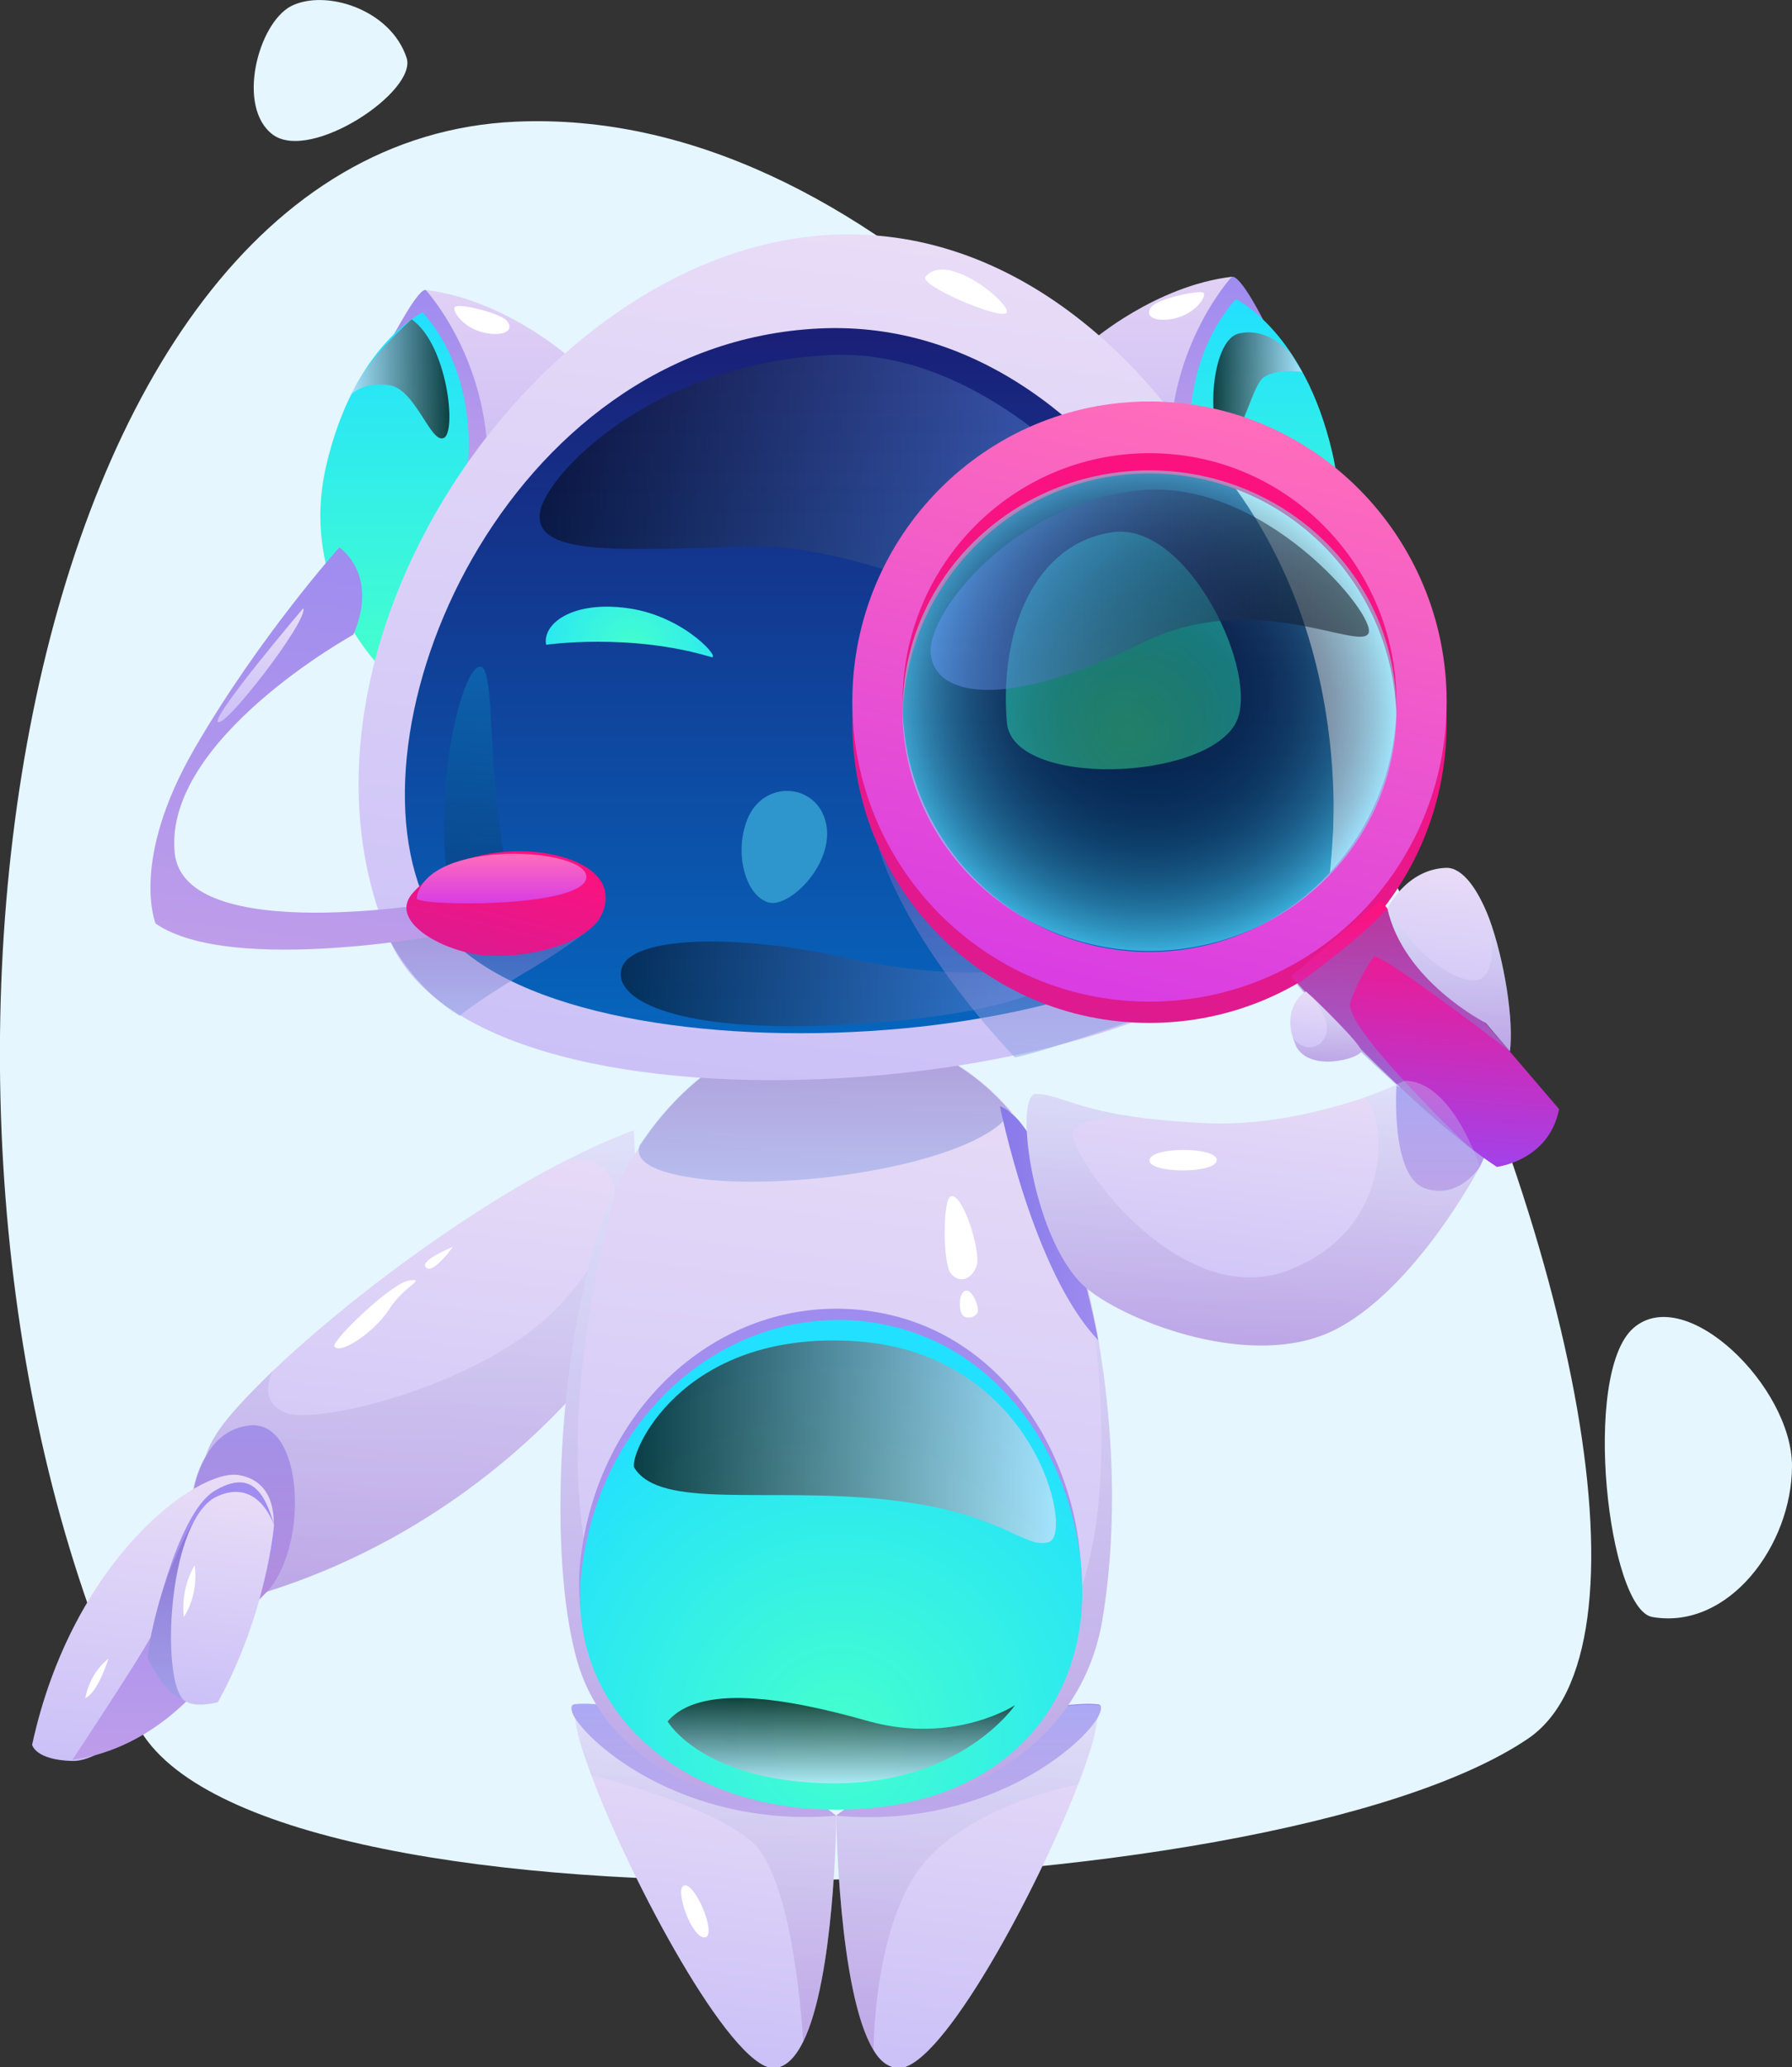 <svg width="137" height="158" viewBox="0 0 137 158" fill="none" xmlns="http://www.w3.org/2000/svg">
<rect x="0" y="0" width="137" height="158" fill="#333333" stroke="none"/>
<g clip-path="url(#clip0)">
<path d="M10.361 131.576C18.497 148.856 97.013 146.299 116.814 132.894C136.616 119.488 92.638 6.974 39.45 9.299C0.614 11.004 -10.515 87.33 10.361 131.576Z" fill="#E5F6FF"/>
<path d="M126.332 123.595C122.955 123.053 120.882 104.998 124.873 101.511C128.864 98.024 137 106.005 137 112.049C137 118.093 132.165 124.602 126.332 123.595Z" fill="#E5F6FF"/>
<path d="M31.084 4.417C31.928 6.974 23.793 12.398 20.876 10.306C18.036 8.214 19.725 1.782 22.258 0.465C24.867 -0.852 29.856 0.697 31.084 4.417Z" fill="#E5F6FF"/>
<path d="M63.933 138.783C63.933 139.402 63.78 151.258 61.401 156.063C60.786 157.302 60.019 158.077 59.098 158.077C55.798 157.922 48.199 143.742 45.206 135.683C44.515 133.823 44.055 132.351 43.978 131.344C43.901 130.646 44.055 130.259 44.362 130.259C45.053 130.259 45.743 130.259 46.434 130.336C46.511 130.336 46.588 130.336 46.741 130.414C55.03 131.344 63.012 138.008 63.933 138.783C63.856 138.705 63.933 138.783 63.933 138.783Z" fill="url(#paint0_linear)"/>
<path d="M63.933 138.783C52.881 139.713 45.59 133.823 43.978 131.344C43.594 130.724 43.594 130.259 43.978 130.259C44.745 130.181 45.59 130.259 46.434 130.336C46.511 130.336 46.587 130.336 46.741 130.414C54.032 131.421 62.935 138.008 63.933 138.783C63.856 138.705 63.933 138.783 63.933 138.783Z" fill="url(#paint1_linear)"/>
<path d="M83.888 131.344C83.812 132.429 83.274 134.211 82.43 136.381C79.283 144.517 72.069 157.923 68.769 158.077C68.001 158.077 67.31 157.613 66.773 156.683C64.087 152.266 63.933 138.86 63.933 138.86C63.933 138.86 63.933 138.86 64.01 138.783C64.854 138.085 72.913 131.421 81.202 130.414C81.279 130.414 81.356 130.414 81.432 130.414C82.123 130.336 82.814 130.336 83.505 130.336C83.812 130.259 83.888 130.646 83.888 131.344Z" fill="url(#paint2_linear)"/>
<path d="M83.888 131.344C82.353 133.823 74.985 139.79 63.933 138.783C63.933 138.783 63.933 138.783 64.01 138.705C64.931 138.008 73.911 131.421 81.202 130.336C81.279 130.336 81.356 130.336 81.432 130.336C82.277 130.259 83.121 130.181 83.888 130.259C84.272 130.259 84.272 130.646 83.888 131.344Z" fill="url(#paint3_linear)"/>
<path opacity="0.3" d="M63.933 138.783C63.933 139.403 63.78 151.258 61.4 156.063C61.4 156.063 60.786 143.51 57.409 140.72C54.109 137.853 45.206 135.683 45.206 135.683C44.515 133.823 44.055 132.351 43.978 131.344C43.594 130.724 43.594 130.259 43.978 130.259C44.745 130.181 45.59 130.259 46.434 130.336C46.511 130.336 46.587 130.336 46.741 130.414C55.03 131.344 63.012 138.008 63.933 138.783C63.856 138.705 63.933 138.783 63.933 138.783Z" fill="url(#paint4_linear)"/>
<path opacity="0.3" d="M83.888 131.344C83.812 132.428 83.274 134.211 82.43 136.38C80.895 136.69 72.606 138.628 69.689 143.742C67.234 148.004 66.85 153.97 66.773 156.683C64.087 152.266 63.933 138.86 63.933 138.86C63.933 138.86 63.933 138.86 64.01 138.783C64.854 138.085 72.913 131.421 81.202 130.414C81.279 130.414 81.356 130.414 81.432 130.414C82.277 130.336 83.121 130.259 83.888 130.336C84.272 130.259 84.272 130.646 83.888 131.344Z" fill="url(#paint5_linear)"/>
<path d="M48.276 95.234C48.046 97.636 47.585 100.348 46.818 102.983C46.818 102.983 46.05 104.068 44.592 105.772C40.985 109.957 32.926 117.706 20.416 121.658C20.109 121.735 19.802 121.813 19.495 121.968C17.499 122.587 13.815 116.466 15.734 111.274C15.887 110.809 16.118 110.267 16.425 109.802C17.192 108.485 18.804 106.78 20.876 104.765C26.325 99.573 35.305 92.754 43.211 88.725C45.053 87.795 46.741 87.02 48.43 86.4C48.43 86.4 48.813 90.197 48.276 95.234Z" fill="url(#paint6_linear)"/>
<path d="M20.492 121.58C20.262 121.813 20.032 122.045 19.802 122.278C16.808 124.525 12.434 123.207 14.813 113.831C14.813 113.831 15.043 112.436 15.81 111.197C16.424 110.112 17.499 109.104 19.111 108.949C23.179 108.562 23.639 117.938 20.492 121.58Z" fill="url(#paint7_linear)"/>
<path opacity="0.3" d="M48.276 95.234L44.592 105.772C40.985 109.957 32.926 117.706 20.416 121.658C20.185 121.89 19.955 122.123 19.725 122.355C16.732 124.602 12.357 123.285 14.736 113.909C14.736 113.909 14.966 112.514 15.734 111.274C15.887 110.809 16.118 110.267 16.425 109.802C17.192 108.484 18.804 106.78 20.876 104.765C20.723 105.075 19.648 107.167 21.951 108.02C24.407 108.872 37.147 105.85 42.827 99.728C48.43 93.684 48.276 87.95 43.287 88.725C45.129 87.795 46.818 87.02 48.506 86.4C48.43 86.4 48.813 90.197 48.276 95.234Z" fill="url(#paint8_linear)"/>
<path d="M18.267 112.746C15.12 112.204 5.526 119.178 2.456 133.358C2.456 133.358 2.686 134.521 5.526 134.598C8.366 134.676 13.278 129.407 16.578 126.307C19.878 123.207 23.562 113.676 18.267 112.746Z" fill="url(#paint9_linear)"/>
<path d="M5.526 134.521C5.526 134.521 10.515 127.004 11.513 125.145C11.513 125.145 13.431 115.846 16.348 113.986C19.264 112.204 20.262 114.219 20.953 116.543C21.567 118.868 16.732 132.893 5.526 134.521Z" fill="url(#paint10_linear)"/>
<path opacity="0.5" d="M11.282 126.694C11.282 126.694 12.51 129.484 13.969 129.871C13.969 129.871 12.664 120.883 14.966 116.078C14.889 116.078 12.05 120.573 11.282 126.694Z" fill="url(#paint11_linear)"/>
<path d="M16.194 114.606C16.194 114.606 19.264 112.436 20.953 116.543C20.953 116.543 20.416 123.285 16.655 130.104C16.655 130.104 14.736 130.646 13.969 129.871C12.357 128.089 12.817 117.008 16.194 114.606Z" fill="url(#paint12_linear)"/>
<path d="M84.272 123.827C82.814 132.506 75.062 138.318 64.01 138.318C54.339 138.318 46.204 134.676 44.055 126.694C41.906 118.713 42.75 103.913 45.59 94.769C46.05 93.374 46.511 92.057 47.125 90.817C47.662 89.655 48.276 88.57 48.967 87.562C52.497 82.216 57.64 78.729 63.473 78.729C69.536 78.729 74.141 81.208 77.365 85.005C78.823 86.71 79.974 88.725 80.818 90.817C81.739 93.219 82.584 95.854 83.198 98.488V98.566C85.117 106.935 85.577 116.078 84.272 123.827Z" fill="url(#paint13_linear)"/>
<path opacity="0.3" d="M84.272 123.827C82.814 132.506 75.062 138.318 64.01 138.318C54.339 138.318 46.204 134.676 44.055 126.695C41.906 118.713 42.75 103.913 45.59 94.769C46.05 93.374 46.511 92.057 47.125 90.817C47.125 90.817 41.292 110.344 45.974 122.82C50.655 135.296 72.376 134.986 79.744 126.695C86.728 118.868 83.505 100.348 83.198 98.566C85.117 106.935 85.577 116.079 84.272 123.827Z" fill="url(#paint14_linear)"/>
<path d="M44.439 118.713C46.05 107.012 55.414 99.108 65.698 100.116C76.827 101.2 82.814 111.894 82.66 121.115C82.507 130.336 75.83 137.465 63.933 137.465C51.96 137.388 42.904 129.639 44.439 118.713Z" fill="url(#paint15_linear)"/>
<path d="M44.515 119.643C46.127 107.942 55.491 100.038 65.775 100.968C76.904 102.053 82.891 112.747 82.737 121.968C82.584 131.189 75.906 138.318 64.01 138.318C52.037 138.395 42.98 130.569 44.515 119.643Z" fill="url(#paint16_radial)"/>
<path opacity="0.5" d="M77.288 85.005C74.909 88.725 61.938 90.894 54.416 90.197C47.892 89.577 48.89 87.795 48.89 87.562C52.421 82.216 57.563 78.729 63.396 78.729C69.536 78.729 74.141 81.286 77.288 85.005Z" fill="url(#paint17_linear)"/>
<path d="M72.683 91.437C72.069 91.669 72.069 96.551 72.683 97.326C73.297 98.101 74.295 97.868 74.678 96.706C74.985 95.621 73.604 91.127 72.683 91.437Z" fill="white"/>
<path d="M73.834 98.643C73.297 98.798 73.297 99.961 73.527 100.426C73.757 100.891 74.602 100.736 74.755 100.271C74.832 99.728 74.295 98.566 73.834 98.643Z" fill="white"/>
<path opacity="0.72" d="M51.039 131.576C51.039 131.576 53.725 136.226 63.626 136.303C73.527 136.381 77.595 130.336 77.595 130.336C77.595 130.336 72.99 133.358 66.466 131.576C59.942 129.716 53.495 128.709 51.039 131.576Z" fill="url(#paint18_linear)"/>
<path opacity="0.72" d="M48.506 112.204C50.502 115.381 58.561 113.676 67.617 114.606C76.674 115.536 78.286 118.481 80.204 117.861C82.123 117.241 79.13 103.448 65.468 102.518C51.883 101.588 47.969 111.429 48.506 112.204Z" fill="url(#paint19_linear)"/>
<path d="M78.055 85.858C78.055 85.858 77.365 84.928 76.444 84.54C76.444 84.54 78.976 97.249 83.965 102.44C83.965 102.44 81.739 90.43 78.055 85.858Z" fill="url(#paint20_linear)"/>
<path d="M83.505 26.036C83.505 26.036 88.34 21.852 94.173 21.154C94.173 21.154 95.938 22.007 98.087 28.593C100.16 35.103 96.322 48.043 96.322 48.043L83.505 26.036Z" fill="url(#paint21_linear)"/>
<path d="M94.173 21.155C94.173 21.155 89.414 26.269 89.414 34.56L91.256 35.722L96.629 24.564C96.629 24.564 94.864 21 94.173 21.155Z" fill="url(#paint22_linear)"/>
<path d="M91.103 35.18C91.103 35.18 89.875 28.128 94.48 22.859C94.48 22.859 99.699 25.339 101.848 34.56C103.997 43.781 98.394 49.283 98.394 49.283L91.103 35.18Z" fill="url(#paint23_linear)"/>
<path d="M88.417 23.169C87.496 23.634 87.573 24.642 89.415 24.409C91.257 24.177 92.254 22.704 92.024 22.394C91.871 22.162 89.415 22.627 88.417 23.169Z" fill="white"/>
<path d="M43.211 27.044C43.211 27.044 38.375 22.859 32.542 22.162C32.542 22.162 30.777 23.014 28.628 29.601C26.556 36.11 30.393 49.05 30.393 49.05L43.211 27.044Z" fill="url(#paint24_linear)"/>
<path d="M32.542 22.162C32.542 22.162 37.301 27.276 37.301 35.567L35.459 36.73L30.086 25.571C30.163 25.571 31.928 22.084 32.542 22.162Z" fill="url(#paint25_linear)"/>
<path d="M35.689 36.187C35.689 36.187 36.917 29.136 32.312 23.866C32.312 23.866 27.093 26.346 24.944 35.567C22.795 44.788 29.012 50.91 29.012 50.91L35.689 36.187Z" fill="url(#paint26_linear)"/>
<path d="M38.375 24.254C39.296 24.719 39.219 25.726 37.377 25.494C35.535 25.261 34.538 23.789 34.768 23.479C34.921 23.169 37.377 23.712 38.375 24.254Z" fill="white"/>
<path d="M29.779 71.832C37.147 88.957 92.177 83.611 98.778 69.585C105.993 54.165 89.414 16.195 63.089 17.977C40.755 19.45 20.339 49.825 29.779 71.832Z" fill="url(#paint27_linear)"/>
<path d="M32.773 69.43C39.834 83.456 87.879 81.131 94.864 68.268C100.85 57.264 86.728 23.944 62.629 25.106C38.529 26.269 26.018 55.947 32.773 69.43Z" fill="url(#paint28_linear)"/>
<path d="M70.764 21.154C70.227 21.774 76.137 24.331 76.904 23.944C77.672 23.557 72.453 19.062 70.764 21.154Z" fill="white"/>
<path opacity="0.5" d="M41.292 39.132C40.755 42.464 47.048 42.076 57.026 41.767C69.076 41.379 81.202 51.84 88.263 44.324C89.415 43.084 77.902 26.811 63.933 27.121C49.965 27.586 41.752 36.265 41.292 39.132Z" fill="url(#paint29_linear)"/>
<path opacity="0.5" d="M47.509 74.079C46.895 76.482 51.883 78.961 64.24 78.341C79.207 77.566 82.353 74.467 81.586 73.537C81.125 72.995 76.674 75.862 64.394 73.15C56.335 71.367 48.123 71.522 47.509 74.079Z" fill="url(#paint30_linear)"/>
<path opacity="0.2" d="M34.154 66.563C34.154 66.563 33.617 63.076 34.231 58.349C34.845 53.622 36.073 50.6 36.84 50.988C37.608 51.453 37.454 56.025 37.915 60.596C38.222 64.161 38.913 67.493 38.913 67.493C38.913 67.493 35.689 70.592 34.154 66.563Z" fill="url(#paint31_linear)"/>
<path opacity="0.5" d="M35.152 77.644C35.152 77.644 35.919 76.869 39.91 74.467C42.596 72.917 45.36 70.98 45.82 70.282C46.434 68.655 34.384 69.585 34.384 69.585L29.779 71.832C29.779 71.832 31.544 75.474 35.152 77.644Z" fill="url(#paint32_linear)"/>
<path d="M25.942 41.844C25.942 41.844 29.012 43.859 27.016 48.508C27.016 48.508 12.51 56.489 13.354 65.168C14.045 72.452 34.077 68.888 34.077 68.888L34.768 71.29C34.768 71.29 17.729 74.622 11.896 70.592C11.896 70.592 9.901 65.788 14.889 57.187C19.878 48.586 25.942 41.844 25.942 41.844Z" fill="url(#paint33_linear)"/>
<path d="M31.544 68.268C29.702 70.36 33.617 72.607 36.764 72.995C40.371 73.382 46.664 71.987 46.281 68.345C45.974 64.626 35.843 63.386 31.544 68.268Z" fill="url(#paint34_linear)"/>
<path d="M31.851 68.655C31.775 69.275 44.515 69.43 44.822 67.105C45.129 64.781 32.619 64.006 31.851 68.655Z" fill="url(#paint35_linear)"/>
<path opacity="0.72" d="M98.701 27.044C98.701 27.044 97.013 24.951 94.71 25.494C92.408 26.036 92.254 33.398 93.636 33.553C95.017 33.708 95.631 29.523 96.629 28.826C97.704 28.128 99.546 28.438 99.546 28.438L98.701 27.044Z" fill="url(#paint36_linear)"/>
<path opacity="0.5" d="M77.595 80.821C77.595 80.821 69.689 72.762 67.157 64.781L86.882 77.876C86.958 77.876 80.204 80.279 77.595 80.821Z" fill="url(#paint37_linear)"/>
<path opacity="0.72" d="M26.863 30.143C26.863 30.143 27.784 29.136 29.779 29.446C31.775 29.756 32.926 33.94 33.924 33.475C34.922 33.088 34.231 26.346 31.468 24.409C31.468 24.409 28.014 27.431 26.863 30.143Z" fill="url(#paint38_linear)"/>
<path d="M23.179 46.493C23.179 46.493 16.271 54.63 16.655 55.172C17.115 55.792 23.639 47.346 23.179 46.493Z" fill="url(#paint39_linear)"/>
<path d="M41.752 49.283C41.752 49.283 48.123 48.353 54.339 50.213C55.26 50.523 52.421 47.113 48.046 46.493C43.671 45.873 41.445 47.733 41.752 49.283Z" fill="url(#paint40_radial)"/>
<path d="M57.026 62.921C58.1 59.589 62.245 59.744 63.089 62.688C64.01 65.866 60.326 69.507 58.714 68.965C57.026 68.423 56.181 65.401 57.026 62.921Z" fill="#2F95CD"/>
<path d="M67.924 58.814C64.01 47.888 74.295 33.94 90.028 32.158C90.028 32.158 104.918 41.844 101.464 68.655C101.464 68.578 77.979 87.098 67.924 58.814Z" fill="url(#paint41_linear)"/>
<path d="M89.952 32.158C89.952 32.158 95.248 32.235 101.541 37.427C107.835 42.619 110.751 58.117 101.464 68.578C101.464 68.578 105.609 47.113 89.952 32.158Z" fill="url(#paint42_linear)"/>
<path d="M76.981 55.25C77.441 60.209 92.101 59.744 94.48 55.25C96.399 51.608 90.873 39.829 85.04 40.682C79.13 41.534 76.367 48.198 76.981 55.25Z" fill="url(#paint43_radial)"/>
<path d="M87.879 32.313C75.369 32.313 65.161 42.541 65.161 55.25C65.161 67.958 75.292 78.186 87.879 78.186C100.467 78.186 110.598 67.958 110.598 55.25C110.598 42.541 100.39 32.313 87.879 32.313ZM87.879 74.312C77.441 74.312 68.999 65.788 68.999 55.25C68.999 44.711 77.441 36.187 87.879 36.187C98.318 36.187 106.76 44.711 106.76 55.25C106.76 65.788 98.318 74.312 87.879 74.312Z" fill="url(#paint44_linear)"/>
<path d="M87.879 30.686C75.369 30.686 65.161 40.914 65.161 53.622C65.161 66.253 75.292 76.559 87.879 76.559C100.467 76.559 110.598 66.331 110.598 53.622C110.598 40.992 100.39 30.686 87.879 30.686ZM87.879 72.762C77.441 72.762 68.999 64.238 68.999 53.7C68.999 43.161 77.441 34.638 87.879 34.638C98.318 34.638 106.76 43.161 106.76 53.7C106.76 64.161 98.318 72.762 87.879 72.762Z" fill="url(#paint45_linear)"/>
<path d="M113.13 89.19C113.13 89.19 108.218 98.566 102.002 101.666C95.785 104.765 86.268 101.046 83.198 98.566C78.976 95.234 77.441 83.611 79.207 83.611C80.818 83.611 82.353 84.85 87.496 85.47C88.877 85.625 90.489 85.78 92.484 85.858C97.09 86.013 101.388 84.85 104.227 83.921C106.223 83.223 107.451 82.603 107.451 82.603C111.058 82.603 113.13 89.19 113.13 89.19Z" fill="url(#paint46_linear)"/>
<path d="M106.76 82.991C106.76 82.991 106.3 89.887 108.909 90.817C111.519 91.747 113.13 89.19 113.13 89.19L114.435 86.4L106.76 82.991Z" fill="url(#paint47_linear)"/>
<path d="M98.701 74.622C98.701 74.622 108.065 85.005 114.435 89.19C114.435 89.19 118.426 88.725 119.194 84.773L105.532 68.81L98.701 74.622Z" fill="url(#paint48_linear)"/>
<path opacity="0.5" d="M115.433 80.356C115.433 80.356 106.683 73.615 105.072 73.072C105.072 73.072 103.844 74.699 103.23 76.637C102.692 78.574 112.67 88.027 112.67 88.027C112.67 88.027 103.383 80.433 99.162 75.242C99.162 75.242 103.844 71.91 105.993 69.508L115.433 80.356Z" fill="url(#paint49_linear)"/>
<path d="M104.074 80.356C103.92 80.898 100.16 81.983 99.085 79.969C99.008 79.736 98.931 79.581 98.855 79.349C98.241 77.566 99.085 76.172 99.853 75.784L99.929 75.862C100.467 76.327 104.151 79.891 104.074 80.356Z" fill="url(#paint50_linear)"/>
<path d="M115.433 80.356L113.591 78.186C113.591 78.186 107.297 75.009 106.069 69.43C106.069 69.43 107.528 66.408 110.598 66.331C111.826 66.331 112.977 67.958 113.821 70.127C115.049 73.46 115.74 78.109 115.433 80.356Z" fill="url(#paint51_linear)"/>
<path opacity="0.3" d="M113.13 89.19C113.13 89.19 108.218 98.566 102.002 101.666C95.785 104.765 86.268 101.046 83.198 98.566C78.976 95.234 77.441 83.611 79.207 83.611C80.818 83.611 82.353 84.85 87.496 85.47C87.189 85.47 82.814 85.16 82.046 86.4C81.279 87.718 90.028 100.581 98.701 97.016C107.451 93.452 105.609 83.921 104.151 83.921C106.146 83.223 107.374 82.603 107.374 82.603C111.058 82.603 113.13 89.19 113.13 89.19Z" fill="url(#paint52_linear)"/>
<path opacity="0.3" d="M104.074 80.356C103.92 80.898 100.16 81.983 99.085 79.969C99.008 79.736 98.931 79.581 98.855 79.349C99.699 80.433 101.004 80.201 101.388 79.039C101.771 77.876 100.313 76.171 100.006 75.862C100.467 76.326 104.151 79.891 104.074 80.356Z" fill="url(#paint53_linear)"/>
<path opacity="0.3" d="M115.433 80.356L113.591 78.186C113.591 78.186 107.297 75.009 106.069 69.43C106.223 69.74 109.216 74.467 112.44 74.932C114.819 75.242 113.898 70.515 113.821 70.128C115.049 73.46 115.74 78.109 115.433 80.356Z" fill="url(#paint54_linear)"/>
<path d="M14.889 119.643C14.889 119.643 13.815 121.193 14.045 123.595C14.045 123.595 15.197 122.045 14.889 119.643Z" fill="white"/>
<path d="M6.524 129.794C6.524 129.794 6.754 128.012 8.289 126.772C8.289 126.772 7.521 129.329 6.524 129.794Z" fill="white"/>
<path d="M25.558 102.905C25.328 102.518 29.933 98.023 31.314 97.868C32.619 97.713 30.854 98.333 29.779 100.038C28.705 101.743 26.018 103.603 25.558 102.905Z" fill="white"/>
<path d="M32.542 96.861C32.082 96.319 34.614 95.311 34.614 95.311C34.614 95.311 33.079 97.481 32.542 96.861Z" fill="white"/>
<path d="M87.879 88.647C87.726 89.732 93.099 89.732 93.022 88.647C92.945 87.64 88.033 87.64 87.879 88.647Z" fill="white"/>
<path d="M52.267 144.129C51.576 144.439 52.881 148.159 53.879 148.081C54.877 148.004 53.111 143.742 52.267 144.129Z" fill="white"/>
<path opacity="0.5" d="M87.879 72.685C98.307 72.685 106.76 64.462 106.76 54.32C106.76 44.177 98.307 35.955 87.879 35.955C77.452 35.955 68.999 44.177 68.999 54.32C68.999 64.462 77.452 72.685 87.879 72.685Z" fill="url(#paint55_radial)"/>
<path opacity="0.5" d="M71.148 49.825C71.301 53.235 76.751 54.397 87.342 49.128C95.785 44.944 103.844 49.748 104.611 48.431C105.379 47.113 96.475 36.342 86.882 37.505C77.288 38.667 70.994 46.803 71.148 49.825Z" fill="url(#paint56_linear)"/>
</g>
<defs>
<linearGradient id="paint0_linear" x1="51.438" y1="157.03" x2="54.696" y2="131.339" gradientUnits="userSpaceOnUse">
<stop stop-color="#CBC1F7"/>
<stop offset="1" stop-color="#E8DCF7"/>
</linearGradient>
<linearGradient id="paint1_linear" x1="53.792" y1="138.861" x2="53.792" y2="130.17" gradientUnits="userSpaceOnUse">
<stop stop-color="#BE9DEA"/>
<stop offset="1" stop-color="#9E8CEF"/>
</linearGradient>
<linearGradient id="paint2_linear" x1="70.991" y1="158.325" x2="74.696" y2="129.107" gradientUnits="userSpaceOnUse">
<stop stop-color="#CBC1F7"/>
<stop offset="1" stop-color="#E8DCF7"/>
</linearGradient>
<linearGradient id="paint3_linear" x1="74.039" y1="138.885" x2="74.039" y2="130.193" gradientUnits="userSpaceOnUse">
<stop stop-color="#BE9DEA"/>
<stop offset="1" stop-color="#9E8CEF"/>
</linearGradient>
<linearGradient id="paint4_linear" x1="53.792" y1="156.019" x2="53.792" y2="130.17" gradientUnits="userSpaceOnUse">
<stop stop-color="#9D68C2"/>
<stop offset="1" stop-color="#CCEDFF"/>
</linearGradient>
<linearGradient id="paint5_linear" x1="74.039" y1="156.608" x2="74.039" y2="130.193" gradientUnits="userSpaceOnUse">
<stop stop-color="#9D68C2"/>
<stop offset="1" stop-color="#CCEDFF"/>
</linearGradient>
<linearGradient id="paint6_linear" x1="29.426" y1="123.229" x2="34.324" y2="84.602" gradientUnits="userSpaceOnUse">
<stop stop-color="#CBC1F7"/>
<stop offset="1" stop-color="#E8DCF7"/>
</linearGradient>
<linearGradient id="paint7_linear" x1="18.311" y1="123.258" x2="18.311" y2="108.933" gradientUnits="userSpaceOnUse">
<stop stop-color="#BE9DEA"/>
<stop offset="1" stop-color="#9E8CEF"/>
</linearGradient>
<linearGradient id="paint8_linear" x1="31.321" y1="123.258" x2="31.321" y2="86.395" gradientUnits="userSpaceOnUse">
<stop stop-color="#9D68C2"/>
<stop offset="1" stop-color="#CCEDFF"/>
</linearGradient>
<linearGradient id="paint9_linear" x1="10.445" y1="135.201" x2="13.375" y2="112.095" gradientUnits="userSpaceOnUse">
<stop stop-color="#CBC1F7"/>
<stop offset="1" stop-color="#E8DCF7"/>
</linearGradient>
<linearGradient id="paint10_linear" x1="13.254" y1="134.539" x2="13.254" y2="113.352" gradientUnits="userSpaceOnUse">
<stop stop-color="#BE9DEA"/>
<stop offset="1" stop-color="#9E8CEF"/>
</linearGradient>
<linearGradient id="paint11_linear" x1="13.09" y1="129.894" x2="13.09" y2="116.096" gradientUnits="userSpaceOnUse">
<stop stop-color="#8DA4E5"/>
<stop offset="1" stop-color="#755CBB"/>
</linearGradient>
<linearGradient id="paint12_linear" x1="15.704" y1="130.413" x2="17.785" y2="114.002" gradientUnits="userSpaceOnUse">
<stop stop-color="#CBC1F7"/>
<stop offset="1" stop-color="#E8DCF7"/>
</linearGradient>
<linearGradient id="paint13_linear" x1="60.91" y1="138.265" x2="68.4" y2="79.195" gradientUnits="userSpaceOnUse">
<stop stop-color="#CBC1F7"/>
<stop offset="1" stop-color="#E8DCF7"/>
</linearGradient>
<linearGradient id="paint14_linear" x1="63.898" y1="138.366" x2="63.898" y2="90.828" gradientUnits="userSpaceOnUse">
<stop stop-color="#9D68C2"/>
<stop offset="1" stop-color="#CCEDFF"/>
</linearGradient>
<linearGradient id="paint15_linear" x1="63.447" y1="137.399" x2="63.447" y2="99.958" gradientUnits="userSpaceOnUse">
<stop stop-color="#BE9DEA"/>
<stop offset="1" stop-color="#9E8CEF"/>
</linearGradient>
<radialGradient id="paint16_radial" cx="0" cy="0" r="1" gradientUnits="userSpaceOnUse" gradientTransform="translate(64.19 132.557) scale(28.299 28.571)">
<stop stop-color="#45FFCD"/>
<stop offset="1" stop-color="#22E0FF"/>
</radialGradient>
<linearGradient id="paint17_linear" x1="63.085" y1="90.324" x2="63.085" y2="78.735" gradientUnits="userSpaceOnUse">
<stop stop-color="#8DA4E5"/>
<stop offset="1" stop-color="#755CBB"/>
</linearGradient>
<linearGradient id="paint18_linear" x1="64.347" y1="136.28" x2="64.347" y2="129.794" gradientUnits="userSpaceOnUse">
<stop stop-color="#D4E2FF"/>
<stop offset="1"/>
</linearGradient>
<linearGradient id="paint19_linear" x1="48.439" y1="110.202" x2="80.687" y2="110.202" gradientUnits="userSpaceOnUse">
<stop/>
<stop offset="1" stop-color="#D4E2FF"/>
</linearGradient>
<linearGradient id="paint20_linear" x1="76.445" y1="93.489" x2="83.934" y2="93.489" gradientUnits="userSpaceOnUse">
<stop stop-color="#8879EA"/>
<stop offset="1" stop-color="#9E8CEF"/>
</linearGradient>
<linearGradient id="paint21_linear" x1="91.102" y1="47.994" x2="91.102" y2="21.125" gradientUnits="userSpaceOnUse">
<stop stop-color="#B9ACF4"/>
<stop offset="1" stop-color="#E1D1F5"/>
</linearGradient>
<linearGradient id="paint22_linear" x1="93.035" y1="35.73" x2="93.035" y2="21.123" gradientUnits="userSpaceOnUse">
<stop stop-color="#BE9DEA"/>
<stop offset="1" stop-color="#9E8CEF"/>
</linearGradient>
<linearGradient id="paint23_linear" x1="96.632" y1="49.28" x2="96.632" y2="22.88" gradientUnits="userSpaceOnUse">
<stop stop-color="#45FFCD"/>
<stop offset="1" stop-color="#22E0FF"/>
</linearGradient>
<linearGradient id="paint24_linear" x1="35.658" y1="49.042" x2="35.658" y2="22.173" gradientUnits="userSpaceOnUse">
<stop stop-color="#B9ACF4"/>
<stop offset="1" stop-color="#E1D1F5"/>
</linearGradient>
<linearGradient id="paint25_linear" x1="33.725" y1="36.777" x2="33.725" y2="22.17" gradientUnits="userSpaceOnUse">
<stop stop-color="#BE9DEA"/>
<stop offset="1" stop-color="#9E8CEF"/>
</linearGradient>
<linearGradient id="paint26_linear" x1="30.148" y1="50.923" x2="30.148" y2="23.927" gradientUnits="userSpaceOnUse">
<stop stop-color="#45FFCD"/>
<stop offset="1" stop-color="#22E0FF"/>
</linearGradient>
<linearGradient id="paint27_linear" x1="60.996" y1="83.475" x2="69.268" y2="18.24" gradientUnits="userSpaceOnUse">
<stop stop-color="#CBC1F7"/>
<stop offset="1" stop-color="#E8DCF7"/>
</linearGradient>
<linearGradient id="paint28_linear" x1="63.61" y1="79.007" x2="63.61" y2="25.063" gradientUnits="userSpaceOnUse">
<stop stop-color="#0665BD"/>
<stop offset="1" stop-color="#1A1F77"/>
</linearGradient>
<linearGradient id="paint29_linear" x1="41.23" y1="37.127" x2="88.363" y2="37.127" gradientUnits="userSpaceOnUse">
<stop/>
<stop offset="1" stop-color="#6A9BFF"/>
</linearGradient>
<linearGradient id="paint30_linear" x1="47.428" y1="75.183" x2="81.697" y2="75.183" gradientUnits="userSpaceOnUse">
<stop/>
<stop offset="1" stop-color="#6A9BFF"/>
</linearGradient>
<linearGradient id="paint31_linear" x1="36.159" y1="68.576" x2="37.378" y2="50.97" gradientUnits="userSpaceOnUse">
<stop/>
<stop offset="1" stop-color="#00E3FF"/>
</linearGradient>
<linearGradient id="paint32_linear" x1="37.774" y1="77.64" x2="37.774" y2="69.368" gradientUnits="userSpaceOnUse">
<stop stop-color="#8DA4E5"/>
<stop offset="1" stop-color="#755CBB"/>
</linearGradient>
<linearGradient id="paint33_linear" x1="22.701" y1="73.071" x2="26.653" y2="41.905" gradientUnits="userSpaceOnUse">
<stop stop-color="#BE9DEA"/>
<stop offset="1" stop-color="#9E8CEF"/>
</linearGradient>
<linearGradient id="paint34_linear" x1="37.759" y1="73.256" x2="39.79" y2="64.711" gradientUnits="userSpaceOnUse">
<stop stop-color="#DD1A8F"/>
<stop offset="1" stop-color="#FE117E"/>
</linearGradient>
<linearGradient id="paint35_linear" x1="38.297" y1="69" x2="38.297" y2="65.269" gradientUnits="userSpaceOnUse">
<stop stop-color="#D93DE3"/>
<stop offset="1" stop-color="#FF6DBA"/>
</linearGradient>
<linearGradient id="paint36_linear" x1="92.731" y1="29.471" x2="99.535" y2="29.471" gradientUnits="userSpaceOnUse">
<stop/>
<stop offset="1" stop-color="#D4E2FF"/>
</linearGradient>
<linearGradient id="paint37_linear" x1="77.077" y1="80.828" x2="77.077" y2="64.767" gradientUnits="userSpaceOnUse">
<stop stop-color="#8DA4E5"/>
<stop offset="1" stop-color="#755CBB"/>
</linearGradient>
<linearGradient id="paint38_linear" x1="26.868" y1="28.993" x2="34.366" y2="28.993" gradientUnits="userSpaceOnUse">
<stop stop-color="#D4E2FF"/>
<stop offset="1"/>
</linearGradient>
<linearGradient id="paint39_linear" x1="19.937" y1="55.246" x2="19.937" y2="46.522" gradientUnits="userSpaceOnUse">
<stop stop-color="#CBC1F7"/>
<stop offset="1" stop-color="#E8DCF7"/>
</linearGradient>
<radialGradient id="paint40_radial" cx="0" cy="0" r="1" gradientUnits="userSpaceOnUse" gradientTransform="translate(48.322 49.656) scale(9.058 9.145)">
<stop stop-color="#45FFCD"/>
<stop offset="1" stop-color="#22E0FF"/>
</radialGradient>
<linearGradient id="paint41_linear" x1="84.526" y1="74.526" x2="84.526" y2="32.124" gradientUnits="userSpaceOnUse">
<stop stop-color="#0665BD"/>
<stop offset="1" stop-color="#1A1F77"/>
</linearGradient>
<linearGradient id="paint42_linear" x1="95.614" y1="67.851" x2="99.987" y2="33.362" gradientUnits="userSpaceOnUse">
<stop stop-color="#CBC1F7"/>
<stop offset="1" stop-color="#E8DCF7"/>
</linearGradient>
<radialGradient id="paint43_radial" cx="0" cy="0" r="1" gradientUnits="userSpaceOnUse" gradientTransform="translate(86.166 55.986) scale(13.299 13.427)">
<stop stop-color="#45FFCD"/>
<stop offset="1" stop-color="#22E0FF"/>
</radialGradient>
<linearGradient id="paint44_linear" x1="82.663" y1="77.559" x2="93.26" y2="32.978" gradientUnits="userSpaceOnUse">
<stop stop-color="#DD1A8F"/>
<stop offset="1" stop-color="#FE117E"/>
</linearGradient>
<linearGradient id="paint45_linear" x1="82.663" y1="75.956" x2="93.26" y2="31.374" gradientUnits="userSpaceOnUse">
<stop stop-color="#D93DE3"/>
<stop offset="1" stop-color="#FF6DBA"/>
</linearGradient>
<linearGradient id="paint46_linear" x1="93.862" y1="102.713" x2="96.591" y2="81.194" gradientUnits="userSpaceOnUse">
<stop stop-color="#CBC1F7"/>
<stop offset="1" stop-color="#E8DCF7"/>
</linearGradient>
<linearGradient id="paint47_linear" x1="110.591" y1="91.037" x2="110.591" y2="82.984" gradientUnits="userSpaceOnUse">
<stop stop-color="#BE9DEA"/>
<stop offset="1" stop-color="#9E8CEF"/>
</linearGradient>
<linearGradient id="paint48_linear" x1="108.305" y1="88.76" x2="109.713" y2="69.114" gradientUnits="userSpaceOnUse">
<stop stop-color="#A242EA"/>
<stop offset="1" stop-color="#FE117E"/>
</linearGradient>
<linearGradient id="paint49_linear" x1="107.285" y1="87.926" x2="107.285" y2="69.386" gradientUnits="userSpaceOnUse">
<stop stop-color="#8DA4E5"/>
<stop offset="1" stop-color="#755CBB"/>
</linearGradient>
<linearGradient id="paint50_linear" x1="101.073" y1="81.128" x2="101.721" y2="76.023" gradientUnits="userSpaceOnUse">
<stop stop-color="#CBC1F7"/>
<stop offset="1" stop-color="#E8DCF7"/>
</linearGradient>
<linearGradient id="paint51_linear" x1="110.114" y1="79.663" x2="111.794" y2="66.41" gradientUnits="userSpaceOnUse">
<stop stop-color="#CBC1F7"/>
<stop offset="1" stop-color="#E8DCF7"/>
</linearGradient>
<linearGradient id="paint52_linear" x1="95.789" y1="102.884" x2="95.789" y2="82.59" gradientUnits="userSpaceOnUse">
<stop stop-color="#9D68C2"/>
<stop offset="1" stop-color="#CCEDFF"/>
</linearGradient>
<linearGradient id="paint53_linear" x1="101.42" y1="81.146" x2="101.42" y2="75.852" gradientUnits="userSpaceOnUse">
<stop stop-color="#9D68C2"/>
<stop offset="1" stop-color="#CCEDFF"/>
</linearGradient>
<linearGradient id="paint54_linear" x1="110.759" y1="80.335" x2="110.759" y2="69.386" gradientUnits="userSpaceOnUse">
<stop stop-color="#9D68C2"/>
<stop offset="1" stop-color="#CCEDFF"/>
</linearGradient>
<radialGradient id="paint55_radial" cx="0" cy="0" r="1" gradientUnits="userSpaceOnUse" gradientTransform="translate(87.86 54.341) scale(18.878 18.384)">
<stop/>
<stop offset="0.229" stop-color="#010303"/>
<stop offset="0.365" stop-color="#050B0B"/>
<stop offset="0.477" stop-color="#0B1919"/>
<stop offset="0.576" stop-color="#132D2D"/>
<stop offset="0.667" stop-color="#1F4848"/>
<stop offset="0.751" stop-color="#2C6868"/>
<stop offset="0.83" stop-color="#3D8E8E"/>
<stop offset="0.905" stop-color="#50BABA"/>
<stop offset="0.975" stop-color="#65EBEB"/>
<stop offset="1" stop-color="#6DFFFF"/>
</radialGradient>
<linearGradient id="paint56_linear" x1="71.122" y1="45.076" x2="104.61" y2="45.076" gradientUnits="userSpaceOnUse">
<stop stop-color="#6A9BFF"/>
<stop offset="1"/>
</linearGradient>
<clipPath id="clip0">
<rect width="137" height="158" fill="white"/>
</clipPath>
</defs>
</svg>
